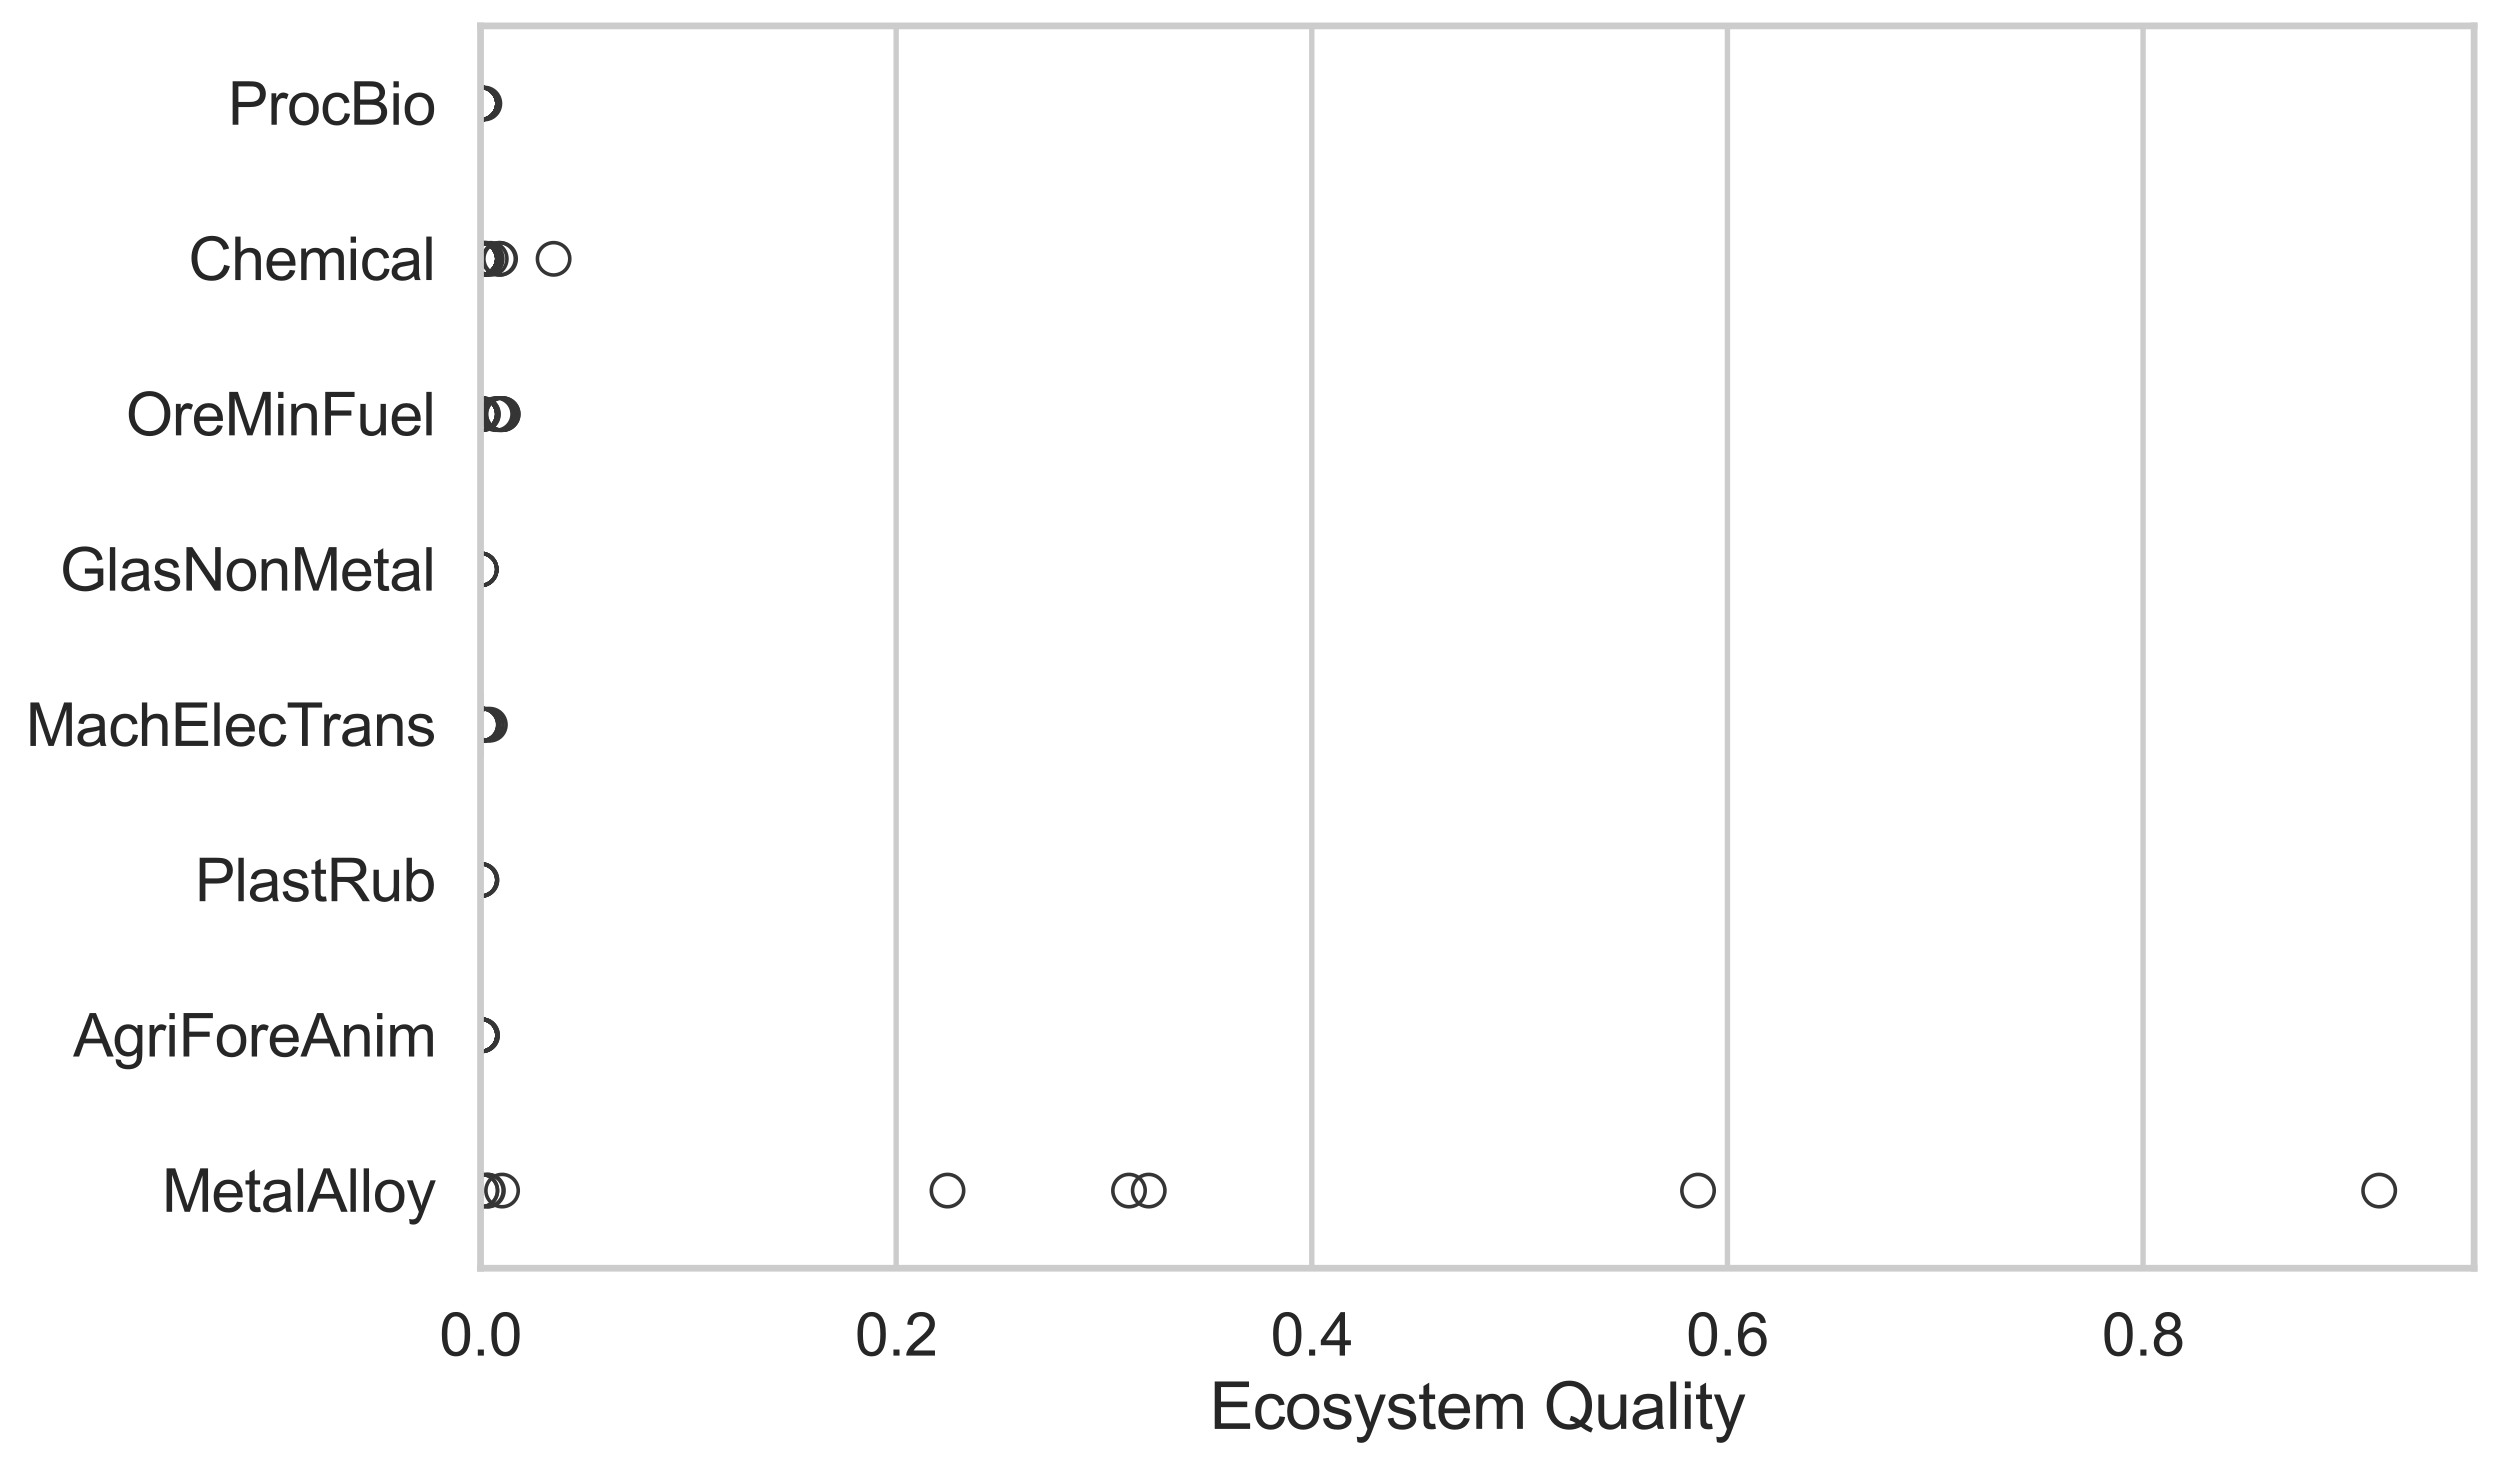 <?xml version="1.0" encoding="utf-8" standalone="no"?>
<!DOCTYPE svg PUBLIC "-//W3C//DTD SVG 1.1//EN"
  "http://www.w3.org/Graphics/SVG/1.1/DTD/svg11.dtd">
<svg xmlns:xlink="http://www.w3.org/1999/xlink" width="695.577pt" height="408.553pt" viewBox="0 0 695.577 408.553" xmlns="http://www.w3.org/2000/svg" version="1.1">
 <defs>
  <style type="text/css">*{stroke-linejoin: round; stroke-linecap: butt}</style>
 </defs>
 <g id="figure_1">
  <g id="patch_1">
   <path d="M 0 408.553 
L 695.577 408.553 
L 695.577 0 
L 0 0 
z
" style="fill: #ffffff"/>
  </g>
  <g id="axes_1">
   <g id="patch_2">
    <path d="M 133.697 352.86 
L 688.377 352.86 
L 688.377 7.2 
L 133.697 7.2 
z
" style="fill: #ffffff"/>
   </g>
   <g id="matplotlib.axis_1">
    <g id="xtick_1">
     <g id="line2d_1">
      <path d="M 133.697 352.86 
L 133.697 7.2 
" clip-path="url(#p5f471ccc81)" style="fill: none; stroke: #cccccc; stroke-width: 1.5; stroke-linecap: round"/>
     </g>
     <g id="text_1">
      <!-- 0.0 -->
      <g style="fill: #262626" transform="translate(122.229 377.17) scale(0.165 -0.165)">
       <defs>
        <path id="ArialMT-30" d="M 266 2259 
Q 266 3072 433 3567 
Q 600 4063 929 4331 
Q 1259 4600 1759 4600 
Q 2128 4600 2406 4451 
Q 2684 4303 2865 4023 
Q 3047 3744 3150 3342 
Q 3253 2941 3253 2259 
Q 3253 1453 3087 958 
Q 2922 463 2592 192 
Q 2263 -78 1759 -78 
Q 1097 -78 719 397 
Q 266 969 266 2259 
z
M 844 2259 
Q 844 1131 1108 757 
Q 1372 384 1759 384 
Q 2147 384 2411 759 
Q 2675 1134 2675 2259 
Q 2675 3391 2411 3762 
Q 2147 4134 1753 4134 
Q 1366 4134 1134 3806 
Q 844 3388 844 2259 
z
" transform="scale(0.016)"/>
        <path id="ArialMT-2e" d="M 581 0 
L 581 641 
L 1222 641 
L 1222 0 
L 581 0 
z
" transform="scale(0.016)"/>
       </defs>
       <use xlink:href="#ArialMT-30"/>
       <use xlink:href="#ArialMT-2e" transform="translate(55.615 0)"/>
       <use xlink:href="#ArialMT-30" transform="translate(83.398 0)"/>
      </g>
     </g>
    </g>
    <g id="xtick_2">
     <g id="line2d_2">
      <path d="M 249.34 352.86 
L 249.34 7.2 
" clip-path="url(#p5f471ccc81)" style="fill: none; stroke: #cccccc; stroke-width: 1.5; stroke-linecap: round"/>
     </g>
     <g id="text_2">
      <!-- 0.2 -->
      <g style="fill: #262626" transform="translate(237.873 377.17) scale(0.165 -0.165)">
       <defs>
        <path id="ArialMT-32" d="M 3222 541 
L 3222 0 
L 194 0 
Q 188 203 259 391 
Q 375 700 629 1000 
Q 884 1300 1366 1694 
Q 2113 2306 2375 2664 
Q 2638 3022 2638 3341 
Q 2638 3675 2398 3904 
Q 2159 4134 1775 4134 
Q 1369 4134 1125 3890 
Q 881 3647 878 3216 
L 300 3275 
Q 359 3922 746 4261 
Q 1134 4600 1788 4600 
Q 2447 4600 2831 4234 
Q 3216 3869 3216 3328 
Q 3216 3053 3103 2787 
Q 2991 2522 2730 2228 
Q 2469 1934 1863 1422 
Q 1356 997 1212 845 
Q 1069 694 975 541 
L 3222 541 
z
" transform="scale(0.016)"/>
       </defs>
       <use xlink:href="#ArialMT-30"/>
       <use xlink:href="#ArialMT-2e" transform="translate(55.615 0)"/>
       <use xlink:href="#ArialMT-32" transform="translate(83.398 0)"/>
      </g>
     </g>
    </g>
    <g id="xtick_3">
     <g id="line2d_3">
      <path d="M 364.983 352.86 
L 364.983 7.2 
" clip-path="url(#p5f471ccc81)" style="fill: none; stroke: #cccccc; stroke-width: 1.5; stroke-linecap: round"/>
     </g>
     <g id="text_3">
      <!-- 0.4 -->
      <g style="fill: #262626" transform="translate(353.516 377.17) scale(0.165 -0.165)">
       <defs>
        <path id="ArialMT-34" d="M 2069 0 
L 2069 1097 
L 81 1097 
L 81 1613 
L 2172 4581 
L 2631 4581 
L 2631 1613 
L 3250 1613 
L 3250 1097 
L 2631 1097 
L 2631 0 
L 2069 0 
z
M 2069 1613 
L 2069 3678 
L 634 1613 
L 2069 1613 
z
" transform="scale(0.016)"/>
       </defs>
       <use xlink:href="#ArialMT-30"/>
       <use xlink:href="#ArialMT-2e" transform="translate(55.615 0)"/>
       <use xlink:href="#ArialMT-34" transform="translate(83.398 0)"/>
      </g>
     </g>
    </g>
    <g id="xtick_4">
     <g id="line2d_4">
      <path d="M 480.626 352.86 
L 480.626 7.2 
" clip-path="url(#p5f471ccc81)" style="fill: none; stroke: #cccccc; stroke-width: 1.5; stroke-linecap: round"/>
     </g>
     <g id="text_4">
      <!-- 0.6 -->
      <g style="fill: #262626" transform="translate(469.159 377.17) scale(0.165 -0.165)">
       <defs>
        <path id="ArialMT-36" d="M 3184 3459 
L 2625 3416 
Q 2550 3747 2413 3897 
Q 2184 4138 1850 4138 
Q 1581 4138 1378 3988 
Q 1113 3794 959 3422 
Q 806 3050 800 2363 
Q 1003 2672 1297 2822 
Q 1591 2972 1913 2972 
Q 2475 2972 2870 2558 
Q 3266 2144 3266 1488 
Q 3266 1056 3080 686 
Q 2894 316 2569 119 
Q 2244 -78 1831 -78 
Q 1128 -78 684 439 
Q 241 956 241 2144 
Q 241 3472 731 4075 
Q 1159 4600 1884 4600 
Q 2425 4600 2770 4297 
Q 3116 3994 3184 3459 
z
M 888 1484 
Q 888 1194 1011 928 
Q 1134 663 1356 523 
Q 1578 384 1822 384 
Q 2178 384 2434 671 
Q 2691 959 2691 1453 
Q 2691 1928 2437 2201 
Q 2184 2475 1800 2475 
Q 1419 2475 1153 2201 
Q 888 1928 888 1484 
z
" transform="scale(0.016)"/>
       </defs>
       <use xlink:href="#ArialMT-30"/>
       <use xlink:href="#ArialMT-2e" transform="translate(55.615 0)"/>
       <use xlink:href="#ArialMT-36" transform="translate(83.398 0)"/>
      </g>
     </g>
    </g>
    <g id="xtick_5">
     <g id="line2d_5">
      <path d="M 596.269 352.86 
L 596.269 7.2 
" clip-path="url(#p5f471ccc81)" style="fill: none; stroke: #cccccc; stroke-width: 1.5; stroke-linecap: round"/>
     </g>
     <g id="text_5">
      <!-- 0.8 -->
      <g style="fill: #262626" transform="translate(584.802 377.17) scale(0.165 -0.165)">
       <defs>
        <path id="ArialMT-38" d="M 1131 2484 
Q 781 2613 612 2850 
Q 444 3088 444 3419 
Q 444 3919 803 4259 
Q 1163 4600 1759 4600 
Q 2359 4600 2725 4251 
Q 3091 3903 3091 3403 
Q 3091 3084 2923 2848 
Q 2756 2613 2416 2484 
Q 2838 2347 3058 2040 
Q 3278 1734 3278 1309 
Q 3278 722 2862 322 
Q 2447 -78 1769 -78 
Q 1091 -78 675 323 
Q 259 725 259 1325 
Q 259 1772 486 2073 
Q 713 2375 1131 2484 
z
M 1019 3438 
Q 1019 3113 1228 2906 
Q 1438 2700 1772 2700 
Q 2097 2700 2305 2904 
Q 2513 3109 2513 3406 
Q 2513 3716 2298 3927 
Q 2084 4138 1766 4138 
Q 1444 4138 1231 3931 
Q 1019 3725 1019 3438 
z
M 838 1322 
Q 838 1081 952 856 
Q 1066 631 1291 507 
Q 1516 384 1775 384 
Q 2178 384 2440 643 
Q 2703 903 2703 1303 
Q 2703 1709 2433 1975 
Q 2163 2241 1756 2241 
Q 1359 2241 1098 1978 
Q 838 1716 838 1322 
z
" transform="scale(0.016)"/>
       </defs>
       <use xlink:href="#ArialMT-30"/>
       <use xlink:href="#ArialMT-2e" transform="translate(55.615 0)"/>
       <use xlink:href="#ArialMT-38" transform="translate(83.398 0)"/>
      </g>
     </g>
    </g>
    <g id="text_6">
     <!-- Ecosystem Quality -->
     <g style="fill: #262626" transform="translate(336.517 397.564) scale(0.18 -0.18)">
      <defs>
       <path id="ArialMT-45" d="M 506 0 
L 506 4581 
L 3819 4581 
L 3819 4041 
L 1113 4041 
L 1113 2638 
L 3647 2638 
L 3647 2100 
L 1113 2100 
L 1113 541 
L 3925 541 
L 3925 0 
L 506 0 
z
" transform="scale(0.016)"/>
       <path id="ArialMT-63" d="M 2588 1216 
L 3141 1144 
Q 3050 572 2676 248 
Q 2303 -75 1759 -75 
Q 1078 -75 664 370 
Q 250 816 250 1647 
Q 250 2184 428 2587 
Q 606 2991 970 3192 
Q 1334 3394 1763 3394 
Q 2303 3394 2647 3120 
Q 2991 2847 3088 2344 
L 2541 2259 
Q 2463 2594 2264 2762 
Q 2066 2931 1784 2931 
Q 1359 2931 1093 2626 
Q 828 2322 828 1663 
Q 828 994 1084 691 
Q 1341 388 1753 388 
Q 2084 388 2306 591 
Q 2528 794 2588 1216 
z
" transform="scale(0.016)"/>
       <path id="ArialMT-6f" d="M 213 1659 
Q 213 2581 725 3025 
Q 1153 3394 1769 3394 
Q 2453 3394 2887 2945 
Q 3322 2497 3322 1706 
Q 3322 1066 3130 698 
Q 2938 331 2570 128 
Q 2203 -75 1769 -75 
Q 1072 -75 642 372 
Q 213 819 213 1659 
z
M 791 1659 
Q 791 1022 1069 705 
Q 1347 388 1769 388 
Q 2188 388 2466 706 
Q 2744 1025 2744 1678 
Q 2744 2294 2464 2611 
Q 2184 2928 1769 2928 
Q 1347 2928 1069 2612 
Q 791 2297 791 1659 
z
" transform="scale(0.016)"/>
       <path id="ArialMT-73" d="M 197 991 
L 753 1078 
Q 800 744 1014 566 
Q 1228 388 1613 388 
Q 2000 388 2187 545 
Q 2375 703 2375 916 
Q 2375 1106 2209 1216 
Q 2094 1291 1634 1406 
Q 1016 1563 777 1677 
Q 538 1791 414 1992 
Q 291 2194 291 2438 
Q 291 2659 392 2848 
Q 494 3038 669 3163 
Q 800 3259 1026 3326 
Q 1253 3394 1513 3394 
Q 1903 3394 2198 3281 
Q 2494 3169 2634 2976 
Q 2775 2784 2828 2463 
L 2278 2388 
Q 2241 2644 2061 2787 
Q 1881 2931 1553 2931 
Q 1166 2931 1000 2803 
Q 834 2675 834 2503 
Q 834 2394 903 2306 
Q 972 2216 1119 2156 
Q 1203 2125 1616 2013 
Q 2213 1853 2448 1751 
Q 2684 1650 2818 1456 
Q 2953 1263 2953 975 
Q 2953 694 2789 445 
Q 2625 197 2315 61 
Q 2006 -75 1616 -75 
Q 969 -75 630 194 
Q 291 463 197 991 
z
" transform="scale(0.016)"/>
       <path id="ArialMT-79" d="M 397 -1278 
L 334 -750 
Q 519 -800 656 -800 
Q 844 -800 956 -737 
Q 1069 -675 1141 -563 
Q 1194 -478 1313 -144 
Q 1328 -97 1363 -6 
L 103 3319 
L 709 3319 
L 1400 1397 
Q 1534 1031 1641 628 
Q 1738 1016 1872 1384 
L 2581 3319 
L 3144 3319 
L 1881 -56 
Q 1678 -603 1566 -809 
Q 1416 -1088 1222 -1217 
Q 1028 -1347 759 -1347 
Q 597 -1347 397 -1278 
z
" transform="scale(0.016)"/>
       <path id="ArialMT-74" d="M 1650 503 
L 1731 6 
Q 1494 -44 1306 -44 
Q 1000 -44 831 53 
Q 663 150 594 308 
Q 525 466 525 972 
L 525 2881 
L 113 2881 
L 113 3319 
L 525 3319 
L 525 4141 
L 1084 4478 
L 1084 3319 
L 1650 3319 
L 1650 2881 
L 1084 2881 
L 1084 941 
Q 1084 700 1114 631 
Q 1144 563 1211 522 
Q 1278 481 1403 481 
Q 1497 481 1650 503 
z
" transform="scale(0.016)"/>
       <path id="ArialMT-65" d="M 2694 1069 
L 3275 997 
Q 3138 488 2766 206 
Q 2394 -75 1816 -75 
Q 1088 -75 661 373 
Q 234 822 234 1631 
Q 234 2469 665 2931 
Q 1097 3394 1784 3394 
Q 2450 3394 2872 2941 
Q 3294 2488 3294 1666 
Q 3294 1616 3291 1516 
L 816 1516 
Q 847 969 1125 678 
Q 1403 388 1819 388 
Q 2128 388 2347 550 
Q 2566 713 2694 1069 
z
M 847 1978 
L 2700 1978 
Q 2663 2397 2488 2606 
Q 2219 2931 1791 2931 
Q 1403 2931 1139 2672 
Q 875 2413 847 1978 
z
" transform="scale(0.016)"/>
       <path id="ArialMT-6d" d="M 422 0 
L 422 3319 
L 925 3319 
L 925 2853 
Q 1081 3097 1340 3245 
Q 1600 3394 1931 3394 
Q 2300 3394 2536 3241 
Q 2772 3088 2869 2813 
Q 3263 3394 3894 3394 
Q 4388 3394 4653 3120 
Q 4919 2847 4919 2278 
L 4919 0 
L 4359 0 
L 4359 2091 
Q 4359 2428 4304 2576 
Q 4250 2725 4106 2815 
Q 3963 2906 3769 2906 
Q 3419 2906 3187 2673 
Q 2956 2441 2956 1928 
L 2956 0 
L 2394 0 
L 2394 2156 
Q 2394 2531 2256 2718 
Q 2119 2906 1806 2906 
Q 1569 2906 1367 2781 
Q 1166 2656 1075 2415 
Q 984 2175 984 1722 
L 984 0 
L 422 0 
z
" transform="scale(0.016)"/>
       <path id="ArialMT-20" transform="scale(0.016)"/>
       <path id="ArialMT-51" d="M 3966 491 
Q 4388 200 4744 66 
L 4566 -356 
Q 4072 -178 3581 206 
Q 3072 -78 2456 -78 
Q 1834 -78 1328 222 
Q 822 522 548 1065 
Q 275 1609 275 2291 
Q 275 2969 550 3525 
Q 825 4081 1333 4372 
Q 1841 4663 2469 4663 
Q 3103 4663 3612 4361 
Q 4122 4059 4389 3517 
Q 4656 2975 4656 2294 
Q 4656 1728 4484 1276 
Q 4313 825 3966 491 
z
M 2631 1266 
Q 3156 1119 3497 828 
Q 4031 1316 4031 2294 
Q 4031 2850 3842 3265 
Q 3653 3681 3289 3911 
Q 2925 4141 2472 4141 
Q 1794 4141 1347 3677 
Q 900 3213 900 2291 
Q 900 1397 1342 919 
Q 1784 441 2472 441 
Q 2797 441 3084 563 
Q 2800 747 2484 825 
L 2631 1266 
z
" transform="scale(0.016)"/>
       <path id="ArialMT-75" d="M 2597 0 
L 2597 488 
Q 2209 -75 1544 -75 
Q 1250 -75 995 37 
Q 741 150 617 320 
Q 494 491 444 738 
Q 409 903 409 1263 
L 409 3319 
L 972 3319 
L 972 1478 
Q 972 1038 1006 884 
Q 1059 663 1231 536 
Q 1403 409 1656 409 
Q 1909 409 2131 539 
Q 2353 669 2445 892 
Q 2538 1116 2538 1541 
L 2538 3319 
L 3100 3319 
L 3100 0 
L 2597 0 
z
" transform="scale(0.016)"/>
       <path id="ArialMT-61" d="M 2588 409 
Q 2275 144 1986 34 
Q 1697 -75 1366 -75 
Q 819 -75 525 192 
Q 231 459 231 875 
Q 231 1119 342 1320 
Q 453 1522 633 1644 
Q 813 1766 1038 1828 
Q 1203 1872 1538 1913 
Q 2219 1994 2541 2106 
Q 2544 2222 2544 2253 
Q 2544 2597 2384 2738 
Q 2169 2928 1744 2928 
Q 1347 2928 1158 2789 
Q 969 2650 878 2297 
L 328 2372 
Q 403 2725 575 2942 
Q 747 3159 1072 3276 
Q 1397 3394 1825 3394 
Q 2250 3394 2515 3294 
Q 2781 3194 2906 3042 
Q 3031 2891 3081 2659 
Q 3109 2516 3109 2141 
L 3109 1391 
Q 3109 606 3145 398 
Q 3181 191 3288 0 
L 2700 0 
Q 2613 175 2588 409 
z
M 2541 1666 
Q 2234 1541 1622 1453 
Q 1275 1403 1131 1340 
Q 988 1278 909 1158 
Q 831 1038 831 891 
Q 831 666 1001 516 
Q 1172 366 1500 366 
Q 1825 366 2078 508 
Q 2331 650 2450 897 
Q 2541 1088 2541 1459 
L 2541 1666 
z
" transform="scale(0.016)"/>
       <path id="ArialMT-6c" d="M 409 0 
L 409 4581 
L 972 4581 
L 972 0 
L 409 0 
z
" transform="scale(0.016)"/>
       <path id="ArialMT-69" d="M 425 3934 
L 425 4581 
L 988 4581 
L 988 3934 
L 425 3934 
z
M 425 0 
L 425 3319 
L 988 3319 
L 988 0 
L 425 0 
z
" transform="scale(0.016)"/>
      </defs>
      <use xlink:href="#ArialMT-45"/>
      <use xlink:href="#ArialMT-63" transform="translate(66.699 0)"/>
      <use xlink:href="#ArialMT-6f" transform="translate(116.699 0)"/>
      <use xlink:href="#ArialMT-73" transform="translate(172.314 0)"/>
      <use xlink:href="#ArialMT-79" transform="translate(222.314 0)"/>
      <use xlink:href="#ArialMT-73" transform="translate(272.314 0)"/>
      <use xlink:href="#ArialMT-74" transform="translate(322.314 0)"/>
      <use xlink:href="#ArialMT-65" transform="translate(350.098 0)"/>
      <use xlink:href="#ArialMT-6d" transform="translate(405.713 0)"/>
      <use xlink:href="#ArialMT-20" transform="translate(489.014 0)"/>
      <use xlink:href="#ArialMT-51" transform="translate(516.797 0)"/>
      <use xlink:href="#ArialMT-75" transform="translate(594.58 0)"/>
      <use xlink:href="#ArialMT-61" transform="translate(650.195 0)"/>
      <use xlink:href="#ArialMT-6c" transform="translate(705.811 0)"/>
      <use xlink:href="#ArialMT-69" transform="translate(728.027 0)"/>
      <use xlink:href="#ArialMT-74" transform="translate(750.244 0)"/>
      <use xlink:href="#ArialMT-79" transform="translate(778.027 0)"/>
     </g>
    </g>
   </g>
   <g id="matplotlib.axis_2">
    <g id="ytick_1">
     <g id="text_7">
      <!-- ProcBio -->
      <g style="fill: #262626" transform="translate(63.424 34.709) scale(0.165 -0.165)">
       <defs>
        <path id="ArialMT-50" d="M 494 0 
L 494 4581 
L 2222 4581 
Q 2678 4581 2919 4538 
Q 3256 4481 3484 4323 
Q 3713 4166 3852 3881 
Q 3991 3597 3991 3256 
Q 3991 2672 3619 2267 
Q 3247 1863 2275 1863 
L 1100 1863 
L 1100 0 
L 494 0 
z
M 1100 2403 
L 2284 2403 
Q 2872 2403 3119 2622 
Q 3366 2841 3366 3238 
Q 3366 3525 3220 3729 
Q 3075 3934 2838 4000 
Q 2684 4041 2272 4041 
L 1100 4041 
L 1100 2403 
z
" transform="scale(0.016)"/>
        <path id="ArialMT-72" d="M 416 0 
L 416 3319 
L 922 3319 
L 922 2816 
Q 1116 3169 1280 3281 
Q 1444 3394 1641 3394 
Q 1925 3394 2219 3213 
L 2025 2691 
Q 1819 2813 1613 2813 
Q 1428 2813 1281 2702 
Q 1134 2591 1072 2394 
Q 978 2094 978 1738 
L 978 0 
L 416 0 
z
" transform="scale(0.016)"/>
        <path id="ArialMT-42" d="M 469 0 
L 469 4581 
L 2188 4581 
Q 2713 4581 3030 4442 
Q 3347 4303 3526 4014 
Q 3706 3725 3706 3409 
Q 3706 3116 3547 2856 
Q 3388 2597 3066 2438 
Q 3481 2316 3704 2022 
Q 3928 1728 3928 1328 
Q 3928 1006 3792 729 
Q 3656 453 3456 303 
Q 3256 153 2954 76 
Q 2653 0 2216 0 
L 469 0 
z
M 1075 2656 
L 2066 2656 
Q 2469 2656 2644 2709 
Q 2875 2778 2992 2937 
Q 3109 3097 3109 3338 
Q 3109 3566 3000 3739 
Q 2891 3913 2687 3977 
Q 2484 4041 1991 4041 
L 1075 4041 
L 1075 2656 
z
M 1075 541 
L 2216 541 
Q 2509 541 2628 563 
Q 2838 600 2978 687 
Q 3119 775 3209 942 
Q 3300 1109 3300 1328 
Q 3300 1584 3169 1773 
Q 3038 1963 2805 2039 
Q 2572 2116 2134 2116 
L 1075 2116 
L 1075 541 
z
" transform="scale(0.016)"/>
       </defs>
       <use xlink:href="#ArialMT-50"/>
       <use xlink:href="#ArialMT-72" transform="translate(66.699 0)"/>
       <use xlink:href="#ArialMT-6f" transform="translate(100 0)"/>
       <use xlink:href="#ArialMT-63" transform="translate(155.615 0)"/>
       <use xlink:href="#ArialMT-42" transform="translate(205.615 0)"/>
       <use xlink:href="#ArialMT-69" transform="translate(272.314 0)"/>
       <use xlink:href="#ArialMT-6f" transform="translate(294.531 0)"/>
      </g>
     </g>
    </g>
    <g id="ytick_2">
     <g id="text_8">
      <!-- Chemical -->
      <g style="fill: #262626" transform="translate(52.428 77.916) scale(0.165 -0.165)">
       <defs>
        <path id="ArialMT-43" d="M 3763 1606 
L 4369 1453 
Q 4178 706 3683 314 
Q 3188 -78 2472 -78 
Q 1731 -78 1267 223 
Q 803 525 561 1097 
Q 319 1669 319 2325 
Q 319 3041 592 3573 
Q 866 4106 1370 4382 
Q 1875 4659 2481 4659 
Q 3169 4659 3637 4309 
Q 4106 3959 4291 3325 
L 3694 3184 
Q 3534 3684 3231 3912 
Q 2928 4141 2469 4141 
Q 1941 4141 1586 3887 
Q 1231 3634 1087 3207 
Q 944 2781 944 2328 
Q 944 1744 1114 1308 
Q 1284 872 1643 656 
Q 2003 441 2422 441 
Q 2931 441 3284 734 
Q 3638 1028 3763 1606 
z
" transform="scale(0.016)"/>
        <path id="ArialMT-68" d="M 422 0 
L 422 4581 
L 984 4581 
L 984 2938 
Q 1378 3394 1978 3394 
Q 2347 3394 2619 3248 
Q 2891 3103 3008 2847 
Q 3125 2591 3125 2103 
L 3125 0 
L 2563 0 
L 2563 2103 
Q 2563 2525 2380 2717 
Q 2197 2909 1863 2909 
Q 1613 2909 1392 2779 
Q 1172 2650 1078 2428 
Q 984 2206 984 1816 
L 984 0 
L 422 0 
z
" transform="scale(0.016)"/>
       </defs>
       <use xlink:href="#ArialMT-43"/>
       <use xlink:href="#ArialMT-68" transform="translate(72.217 0)"/>
       <use xlink:href="#ArialMT-65" transform="translate(127.832 0)"/>
       <use xlink:href="#ArialMT-6d" transform="translate(183.447 0)"/>
       <use xlink:href="#ArialMT-69" transform="translate(266.748 0)"/>
       <use xlink:href="#ArialMT-63" transform="translate(288.965 0)"/>
       <use xlink:href="#ArialMT-61" transform="translate(338.965 0)"/>
       <use xlink:href="#ArialMT-6c" transform="translate(394.58 0)"/>
      </g>
     </g>
    </g>
    <g id="ytick_3">
     <g id="text_9">
      <!-- OreMinFuel -->
      <g style="fill: #262626" transform="translate(35.013 121.124) scale(0.165 -0.165)">
       <defs>
        <path id="ArialMT-4f" d="M 309 2231 
Q 309 3372 921 4017 
Q 1534 4663 2503 4663 
Q 3138 4663 3647 4359 
Q 4156 4056 4423 3514 
Q 4691 2972 4691 2284 
Q 4691 1588 4409 1038 
Q 4128 488 3612 205 
Q 3097 -78 2500 -78 
Q 1853 -78 1343 234 
Q 834 547 571 1087 
Q 309 1628 309 2231 
z
M 934 2222 
Q 934 1394 1379 917 
Q 1825 441 2497 441 
Q 3181 441 3623 922 
Q 4066 1403 4066 2288 
Q 4066 2847 3877 3264 
Q 3688 3681 3323 3911 
Q 2959 4141 2506 4141 
Q 1863 4141 1398 3698 
Q 934 3256 934 2222 
z
" transform="scale(0.016)"/>
        <path id="ArialMT-4d" d="M 475 0 
L 475 4581 
L 1388 4581 
L 2472 1338 
Q 2622 884 2691 659 
Q 2769 909 2934 1394 
L 4031 4581 
L 4847 4581 
L 4847 0 
L 4263 0 
L 4263 3834 
L 2931 0 
L 2384 0 
L 1059 3900 
L 1059 0 
L 475 0 
z
" transform="scale(0.016)"/>
        <path id="ArialMT-6e" d="M 422 0 
L 422 3319 
L 928 3319 
L 928 2847 
Q 1294 3394 1984 3394 
Q 2284 3394 2536 3286 
Q 2788 3178 2913 3003 
Q 3038 2828 3088 2588 
Q 3119 2431 3119 2041 
L 3119 0 
L 2556 0 
L 2556 2019 
Q 2556 2363 2490 2533 
Q 2425 2703 2258 2804 
Q 2091 2906 1866 2906 
Q 1506 2906 1245 2678 
Q 984 2450 984 1813 
L 984 0 
L 422 0 
z
" transform="scale(0.016)"/>
        <path id="ArialMT-46" d="M 525 0 
L 525 4581 
L 3616 4581 
L 3616 4041 
L 1131 4041 
L 1131 2622 
L 3281 2622 
L 3281 2081 
L 1131 2081 
L 1131 0 
L 525 0 
z
" transform="scale(0.016)"/>
       </defs>
       <use xlink:href="#ArialMT-4f"/>
       <use xlink:href="#ArialMT-72" transform="translate(77.783 0)"/>
       <use xlink:href="#ArialMT-65" transform="translate(111.084 0)"/>
       <use xlink:href="#ArialMT-4d" transform="translate(166.699 0)"/>
       <use xlink:href="#ArialMT-69" transform="translate(250 0)"/>
       <use xlink:href="#ArialMT-6e" transform="translate(272.217 0)"/>
       <use xlink:href="#ArialMT-46" transform="translate(327.832 0)"/>
       <use xlink:href="#ArialMT-75" transform="translate(388.916 0)"/>
       <use xlink:href="#ArialMT-65" transform="translate(444.531 0)"/>
       <use xlink:href="#ArialMT-6c" transform="translate(500.146 0)"/>
      </g>
     </g>
    </g>
    <g id="ytick_4">
     <g id="text_10">
      <!-- GlasNonMetal -->
      <g style="fill: #262626" transform="translate(16.659 164.331) scale(0.165 -0.165)">
       <defs>
        <path id="ArialMT-47" d="M 2638 1797 
L 2638 2334 
L 4578 2338 
L 4578 638 
Q 4131 281 3656 101 
Q 3181 -78 2681 -78 
Q 2006 -78 1454 211 
Q 903 500 622 1047 
Q 341 1594 341 2269 
Q 341 2938 620 3517 
Q 900 4097 1425 4378 
Q 1950 4659 2634 4659 
Q 3131 4659 3532 4498 
Q 3934 4338 4162 4050 
Q 4391 3763 4509 3300 
L 3963 3150 
Q 3859 3500 3706 3700 
Q 3553 3900 3268 4020 
Q 2984 4141 2638 4141 
Q 2222 4141 1919 4014 
Q 1616 3888 1430 3681 
Q 1244 3475 1141 3228 
Q 966 2803 966 2306 
Q 966 1694 1177 1281 
Q 1388 869 1791 669 
Q 2194 469 2647 469 
Q 3041 469 3416 620 
Q 3791 772 3984 944 
L 3984 1797 
L 2638 1797 
z
" transform="scale(0.016)"/>
        <path id="ArialMT-4e" d="M 488 0 
L 488 4581 
L 1109 4581 
L 3516 984 
L 3516 4581 
L 4097 4581 
L 4097 0 
L 3475 0 
L 1069 3600 
L 1069 0 
L 488 0 
z
" transform="scale(0.016)"/>
       </defs>
       <use xlink:href="#ArialMT-47"/>
       <use xlink:href="#ArialMT-6c" transform="translate(77.783 0)"/>
       <use xlink:href="#ArialMT-61" transform="translate(100 0)"/>
       <use xlink:href="#ArialMT-73" transform="translate(155.615 0)"/>
       <use xlink:href="#ArialMT-4e" transform="translate(205.615 0)"/>
       <use xlink:href="#ArialMT-6f" transform="translate(277.832 0)"/>
       <use xlink:href="#ArialMT-6e" transform="translate(333.447 0)"/>
       <use xlink:href="#ArialMT-4d" transform="translate(389.062 0)"/>
       <use xlink:href="#ArialMT-65" transform="translate(472.363 0)"/>
       <use xlink:href="#ArialMT-74" transform="translate(527.979 0)"/>
       <use xlink:href="#ArialMT-61" transform="translate(555.762 0)"/>
       <use xlink:href="#ArialMT-6c" transform="translate(611.377 0)"/>
      </g>
     </g>
    </g>
    <g id="ytick_5">
     <g id="text_11">
      <!-- MachElecTrans -->
      <g style="fill: #262626" transform="translate(7.2 207.539) scale(0.165 -0.165)">
       <defs>
        <path id="ArialMT-54" d="M 1659 0 
L 1659 4041 
L 150 4041 
L 150 4581 
L 3781 4581 
L 3781 4041 
L 2266 4041 
L 2266 0 
L 1659 0 
z
" transform="scale(0.016)"/>
       </defs>
       <use xlink:href="#ArialMT-4d"/>
       <use xlink:href="#ArialMT-61" transform="translate(83.301 0)"/>
       <use xlink:href="#ArialMT-63" transform="translate(138.916 0)"/>
       <use xlink:href="#ArialMT-68" transform="translate(188.916 0)"/>
       <use xlink:href="#ArialMT-45" transform="translate(244.531 0)"/>
       <use xlink:href="#ArialMT-6c" transform="translate(311.23 0)"/>
       <use xlink:href="#ArialMT-65" transform="translate(333.447 0)"/>
       <use xlink:href="#ArialMT-63" transform="translate(389.062 0)"/>
       <use xlink:href="#ArialMT-54" transform="translate(439.062 0)"/>
       <use xlink:href="#ArialMT-72" transform="translate(496.396 0)"/>
       <use xlink:href="#ArialMT-61" transform="translate(529.697 0)"/>
       <use xlink:href="#ArialMT-6e" transform="translate(585.312 0)"/>
       <use xlink:href="#ArialMT-73" transform="translate(640.928 0)"/>
      </g>
     </g>
    </g>
    <g id="ytick_6">
     <g id="text_12">
      <!-- PlastRub -->
      <g style="fill: #262626" transform="translate(54.248 250.746) scale(0.165 -0.165)">
       <defs>
        <path id="ArialMT-52" d="M 503 0 
L 503 4581 
L 2534 4581 
Q 3147 4581 3465 4457 
Q 3784 4334 3975 4021 
Q 4166 3709 4166 3331 
Q 4166 2844 3850 2509 
Q 3534 2175 2875 2084 
Q 3116 1969 3241 1856 
Q 3506 1613 3744 1247 
L 4541 0 
L 3778 0 
L 3172 953 
Q 2906 1366 2734 1584 
Q 2563 1803 2427 1890 
Q 2291 1978 2150 2013 
Q 2047 2034 1813 2034 
L 1109 2034 
L 1109 0 
L 503 0 
z
M 1109 2559 
L 2413 2559 
Q 2828 2559 3062 2645 
Q 3297 2731 3419 2920 
Q 3541 3109 3541 3331 
Q 3541 3656 3305 3865 
Q 3069 4075 2559 4075 
L 1109 4075 
L 1109 2559 
z
" transform="scale(0.016)"/>
        <path id="ArialMT-62" d="M 941 0 
L 419 0 
L 419 4581 
L 981 4581 
L 981 2947 
Q 1338 3394 1891 3394 
Q 2197 3394 2470 3270 
Q 2744 3147 2920 2923 
Q 3097 2700 3197 2384 
Q 3297 2069 3297 1709 
Q 3297 856 2875 390 
Q 2453 -75 1863 -75 
Q 1275 -75 941 416 
L 941 0 
z
M 934 1684 
Q 934 1088 1097 822 
Q 1363 388 1816 388 
Q 2184 388 2453 708 
Q 2722 1028 2722 1663 
Q 2722 2313 2464 2622 
Q 2206 2931 1841 2931 
Q 1472 2931 1203 2611 
Q 934 2291 934 1684 
z
" transform="scale(0.016)"/>
       </defs>
       <use xlink:href="#ArialMT-50"/>
       <use xlink:href="#ArialMT-6c" transform="translate(66.699 0)"/>
       <use xlink:href="#ArialMT-61" transform="translate(88.916 0)"/>
       <use xlink:href="#ArialMT-73" transform="translate(144.531 0)"/>
       <use xlink:href="#ArialMT-74" transform="translate(194.531 0)"/>
       <use xlink:href="#ArialMT-52" transform="translate(222.314 0)"/>
       <use xlink:href="#ArialMT-75" transform="translate(294.531 0)"/>
       <use xlink:href="#ArialMT-62" transform="translate(350.146 0)"/>
      </g>
     </g>
    </g>
    <g id="ytick_7">
     <g id="text_13">
      <!-- AgriForeAnim -->
      <g style="fill: #262626" transform="translate(20.341 293.954) scale(0.165 -0.165)">
       <defs>
        <path id="ArialMT-41" d="M -9 0 
L 1750 4581 
L 2403 4581 
L 4278 0 
L 3588 0 
L 3053 1388 
L 1138 1388 
L 634 0 
L -9 0 
z
M 1313 1881 
L 2866 1881 
L 2388 3150 
Q 2169 3728 2063 4100 
Q 1975 3659 1816 3225 
L 1313 1881 
z
" transform="scale(0.016)"/>
        <path id="ArialMT-67" d="M 319 -275 
L 866 -356 
Q 900 -609 1056 -725 
Q 1266 -881 1628 -881 
Q 2019 -881 2231 -725 
Q 2444 -569 2519 -288 
Q 2563 -116 2559 434 
Q 2191 0 1641 0 
Q 956 0 581 494 
Q 206 988 206 1678 
Q 206 2153 378 2554 
Q 550 2956 876 3175 
Q 1203 3394 1644 3394 
Q 2231 3394 2613 2919 
L 2613 3319 
L 3131 3319 
L 3131 450 
Q 3131 -325 2973 -648 
Q 2816 -972 2473 -1159 
Q 2131 -1347 1631 -1347 
Q 1038 -1347 672 -1080 
Q 306 -813 319 -275 
z
M 784 1719 
Q 784 1066 1043 766 
Q 1303 466 1694 466 
Q 2081 466 2343 764 
Q 2606 1063 2606 1700 
Q 2606 2309 2336 2618 
Q 2066 2928 1684 2928 
Q 1309 2928 1046 2623 
Q 784 2319 784 1719 
z
" transform="scale(0.016)"/>
       </defs>
       <use xlink:href="#ArialMT-41"/>
       <use xlink:href="#ArialMT-67" transform="translate(66.699 0)"/>
       <use xlink:href="#ArialMT-72" transform="translate(122.314 0)"/>
       <use xlink:href="#ArialMT-69" transform="translate(155.615 0)"/>
       <use xlink:href="#ArialMT-46" transform="translate(177.832 0)"/>
       <use xlink:href="#ArialMT-6f" transform="translate(238.916 0)"/>
       <use xlink:href="#ArialMT-72" transform="translate(294.531 0)"/>
       <use xlink:href="#ArialMT-65" transform="translate(327.832 0)"/>
       <use xlink:href="#ArialMT-41" transform="translate(383.447 0)"/>
       <use xlink:href="#ArialMT-6e" transform="translate(450.146 0)"/>
       <use xlink:href="#ArialMT-69" transform="translate(505.762 0)"/>
       <use xlink:href="#ArialMT-6d" transform="translate(527.979 0)"/>
      </g>
     </g>
    </g>
    <g id="ytick_8">
     <g id="text_14">
      <!-- MetalAlloy -->
      <g style="fill: #262626" transform="translate(45.088 337.161) scale(0.165 -0.165)">
       <use xlink:href="#ArialMT-4d"/>
       <use xlink:href="#ArialMT-65" transform="translate(83.301 0)"/>
       <use xlink:href="#ArialMT-74" transform="translate(138.916 0)"/>
       <use xlink:href="#ArialMT-61" transform="translate(166.699 0)"/>
       <use xlink:href="#ArialMT-6c" transform="translate(222.314 0)"/>
       <use xlink:href="#ArialMT-41" transform="translate(244.531 0)"/>
       <use xlink:href="#ArialMT-6c" transform="translate(311.23 0)"/>
       <use xlink:href="#ArialMT-6c" transform="translate(333.447 0)"/>
       <use xlink:href="#ArialMT-6f" transform="translate(355.664 0)"/>
       <use xlink:href="#ArialMT-79" transform="translate(411.279 0)"/>
      </g>
     </g>
    </g>
   </g>
   <g id="patch_3">
    <path d="M 133.701 11.521 
L 133.701 46.087 
L 133.714 46.087 
L 133.714 11.521 
L 133.701 11.521 
z
" clip-path="url(#p5f471ccc81)" style="fill: #ca74db; stroke: #353535; stroke-linejoin: miter"/>
   </g>
   <g id="line2d_6">
    <path d="M 133.701 28.804 
L 133.697 28.804 
" clip-path="url(#p5f471ccc81)" style="fill: none; stroke: #353535"/>
   </g>
   <g id="line2d_7">
    <path d="M 133.714 28.804 
L 133.733 28.804 
" clip-path="url(#p5f471ccc81)" style="fill: none; stroke: #353535"/>
   </g>
   <g id="line2d_8">
    <path d="M 133.697 20.162 
L 133.697 37.445 
" clip-path="url(#p5f471ccc81)" style="fill: none; stroke: #353535; stroke-linecap: round"/>
   </g>
   <g id="line2d_9">
    <path d="M 133.733 20.162 
L 133.733 37.445 
" clip-path="url(#p5f471ccc81)" style="fill: none; stroke: #353535; stroke-linecap: round"/>
   </g>
   <g id="line2d_10">
    <defs>
     <path id="m46158952cd" d="M 0 4.5 
C 1.193 4.5 2.338 4.026 3.182 3.182 
C 4.026 2.338 4.5 1.193 4.5 0 
C 4.5 -1.193 4.026 -2.338 3.182 -3.182 
C 2.338 -4.026 1.193 -4.5 0 -4.5 
C -1.193 -4.5 -2.338 -4.026 -3.182 -3.182 
C -4.026 -2.338 -4.5 -1.193 -4.5 0 
C -4.5 1.193 -4.026 2.338 -3.182 3.182 
C -2.338 4.026 -1.193 4.5 0 4.5 
z
" style="stroke: #353535"/>
    </defs>
    <g clip-path="url(#p5f471ccc81)">
     <use xlink:href="#m46158952cd" x="133.739" y="28.804" style="fill-opacity: 0; stroke: #353535"/>
     <use xlink:href="#m46158952cd" x="133.965" y="28.804" style="fill-opacity: 0; stroke: #353535"/>
     <use xlink:href="#m46158952cd" x="133.765" y="28.804" style="fill-opacity: 0; stroke: #353535"/>
     <use xlink:href="#m46158952cd" x="133.737" y="28.804" style="fill-opacity: 0; stroke: #353535"/>
     <use xlink:href="#m46158952cd" x="133.745" y="28.804" style="fill-opacity: 0; stroke: #353535"/>
     <use xlink:href="#m46158952cd" x="133.823" y="28.804" style="fill-opacity: 0; stroke: #353535"/>
     <use xlink:href="#m46158952cd" x="134.759" y="28.804" style="fill-opacity: 0; stroke: #353535"/>
     <use xlink:href="#m46158952cd" x="133.753" y="28.804" style="fill-opacity: 0; stroke: #353535"/>
     <use xlink:href="#m46158952cd" x="133.816" y="28.804" style="fill-opacity: 0; stroke: #353535"/>
     <use xlink:href="#m46158952cd" x="133.763" y="28.804" style="fill-opacity: 0; stroke: #353535"/>
     <use xlink:href="#m46158952cd" x="133.773" y="28.804" style="fill-opacity: 0; stroke: #353535"/>
     <use xlink:href="#m46158952cd" x="133.755" y="28.804" style="fill-opacity: 0; stroke: #353535"/>
     <use xlink:href="#m46158952cd" x="133.744" y="28.804" style="fill-opacity: 0; stroke: #353535"/>
     <use xlink:href="#m46158952cd" x="133.937" y="28.804" style="fill-opacity: 0; stroke: #353535"/>
     <use xlink:href="#m46158952cd" x="133.739" y="28.804" style="fill-opacity: 0; stroke: #353535"/>
     <use xlink:href="#m46158952cd" x="133.758" y="28.804" style="fill-opacity: 0; stroke: #353535"/>
     <use xlink:href="#m46158952cd" x="133.74" y="28.804" style="fill-opacity: 0; stroke: #353535"/>
     <use xlink:href="#m46158952cd" x="133.747" y="28.804" style="fill-opacity: 0; stroke: #353535"/>
     <use xlink:href="#m46158952cd" x="133.739" y="28.804" style="fill-opacity: 0; stroke: #353535"/>
     <use xlink:href="#m46158952cd" x="133.893" y="28.804" style="fill-opacity: 0; stroke: #353535"/>
     <use xlink:href="#m46158952cd" x="133.783" y="28.804" style="fill-opacity: 0; stroke: #353535"/>
     <use xlink:href="#m46158952cd" x="134.04" y="28.804" style="fill-opacity: 0; stroke: #353535"/>
     <use xlink:href="#m46158952cd" x="133.763" y="28.804" style="fill-opacity: 0; stroke: #353535"/>
    </g>
   </g>
   <g id="patch_4">
    <path d="M 133.701 54.728 
L 133.701 89.294 
L 133.713 89.294 
L 133.713 54.728 
L 133.701 54.728 
z
" clip-path="url(#p5f471ccc81)" style="fill: #5ca236; stroke: #353535; stroke-linejoin: miter"/>
   </g>
   <g id="line2d_11">
    <path d="M 133.701 72.011 
L 133.697 72.011 
" clip-path="url(#p5f471ccc81)" style="fill: none; stroke: #353535"/>
   </g>
   <g id="line2d_12">
    <path d="M 133.713 72.011 
L 133.73 72.011 
" clip-path="url(#p5f471ccc81)" style="fill: none; stroke: #353535"/>
   </g>
   <g id="line2d_13">
    <path d="M 133.697 63.37 
L 133.697 80.653 
" clip-path="url(#p5f471ccc81)" style="fill: none; stroke: #353535; stroke-linecap: round"/>
   </g>
   <g id="line2d_14">
    <path d="M 133.73 63.37 
L 133.73 80.653 
" clip-path="url(#p5f471ccc81)" style="fill: none; stroke: #353535; stroke-linecap: round"/>
   </g>
   <g id="line2d_15">
    <g clip-path="url(#p5f471ccc81)">
     <use xlink:href="#m46158952cd" x="133.664" y="72.011" style="fill-opacity: 0; stroke: #353535"/>
     <use xlink:href="#m46158952cd" x="133.787" y="72.011" style="fill-opacity: 0; stroke: #353535"/>
     <use xlink:href="#m46158952cd" x="133.746" y="72.011" style="fill-opacity: 0; stroke: #353535"/>
     <use xlink:href="#m46158952cd" x="133.773" y="72.011" style="fill-opacity: 0; stroke: #353535"/>
     <use xlink:href="#m46158952cd" x="133.751" y="72.011" style="fill-opacity: 0; stroke: #353535"/>
     <use xlink:href="#m46158952cd" x="133.734" y="72.011" style="fill-opacity: 0; stroke: #353535"/>
     <use xlink:href="#m46158952cd" x="133.77" y="72.011" style="fill-opacity: 0; stroke: #353535"/>
     <use xlink:href="#m46158952cd" x="133.747" y="72.011" style="fill-opacity: 0; stroke: #353535"/>
     <use xlink:href="#m46158952cd" x="133.779" y="72.011" style="fill-opacity: 0; stroke: #353535"/>
     <use xlink:href="#m46158952cd" x="154.03" y="72.011" style="fill-opacity: 0; stroke: #353535"/>
     <use xlink:href="#m46158952cd" x="134.012" y="72.011" style="fill-opacity: 0; stroke: #353535"/>
     <use xlink:href="#m46158952cd" x="133.762" y="72.011" style="fill-opacity: 0; stroke: #353535"/>
     <use xlink:href="#m46158952cd" x="133.732" y="72.011" style="fill-opacity: 0; stroke: #353535"/>
     <use xlink:href="#m46158952cd" x="133.764" y="72.011" style="fill-opacity: 0; stroke: #353535"/>
     <use xlink:href="#m46158952cd" x="133.764" y="72.011" style="fill-opacity: 0; stroke: #353535"/>
     <use xlink:href="#m46158952cd" x="133.795" y="72.011" style="fill-opacity: 0; stroke: #353535"/>
     <use xlink:href="#m46158952cd" x="134.443" y="72.011" style="fill-opacity: 0; stroke: #353535"/>
     <use xlink:href="#m46158952cd" x="133.993" y="72.011" style="fill-opacity: 0; stroke: #353535"/>
     <use xlink:href="#m46158952cd" x="133.817" y="72.011" style="fill-opacity: 0; stroke: #353535"/>
     <use xlink:href="#m46158952cd" x="133.825" y="72.011" style="fill-opacity: 0; stroke: #353535"/>
     <use xlink:href="#m46158952cd" x="133.731" y="72.011" style="fill-opacity: 0; stroke: #353535"/>
     <use xlink:href="#m46158952cd" x="133.755" y="72.011" style="fill-opacity: 0; stroke: #353535"/>
     <use xlink:href="#m46158952cd" x="133.758" y="72.011" style="fill-opacity: 0; stroke: #353535"/>
     <use xlink:href="#m46158952cd" x="134.011" y="72.011" style="fill-opacity: 0; stroke: #353535"/>
     <use xlink:href="#m46158952cd" x="134.304" y="72.011" style="fill-opacity: 0; stroke: #353535"/>
     <use xlink:href="#m46158952cd" x="135.414" y="72.011" style="fill-opacity: 0; stroke: #353535"/>
     <use xlink:href="#m46158952cd" x="134.379" y="72.011" style="fill-opacity: 0; stroke: #353535"/>
     <use xlink:href="#m46158952cd" x="133.757" y="72.011" style="fill-opacity: 0; stroke: #353535"/>
     <use xlink:href="#m46158952cd" x="133.762" y="72.011" style="fill-opacity: 0; stroke: #353535"/>
     <use xlink:href="#m46158952cd" x="133.912" y="72.011" style="fill-opacity: 0; stroke: #353535"/>
     <use xlink:href="#m46158952cd" x="133.744" y="72.011" style="fill-opacity: 0; stroke: #353535"/>
     <use xlink:href="#m46158952cd" x="133.849" y="72.011" style="fill-opacity: 0; stroke: #353535"/>
     <use xlink:href="#m46158952cd" x="133.744" y="72.011" style="fill-opacity: 0; stroke: #353535"/>
     <use xlink:href="#m46158952cd" x="133.765" y="72.011" style="fill-opacity: 0; stroke: #353535"/>
     <use xlink:href="#m46158952cd" x="133.739" y="72.011" style="fill-opacity: 0; stroke: #353535"/>
     <use xlink:href="#m46158952cd" x="133.854" y="72.011" style="fill-opacity: 0; stroke: #353535"/>
     <use xlink:href="#m46158952cd" x="133.742" y="72.011" style="fill-opacity: 0; stroke: #353535"/>
     <use xlink:href="#m46158952cd" x="133.769" y="72.011" style="fill-opacity: 0; stroke: #353535"/>
     <use xlink:href="#m46158952cd" x="133.749" y="72.011" style="fill-opacity: 0; stroke: #353535"/>
     <use xlink:href="#m46158952cd" x="133.771" y="72.011" style="fill-opacity: 0; stroke: #353535"/>
     <use xlink:href="#m46158952cd" x="133.78" y="72.011" style="fill-opacity: 0; stroke: #353535"/>
     <use xlink:href="#m46158952cd" x="133.734" y="72.011" style="fill-opacity: 0; stroke: #353535"/>
     <use xlink:href="#m46158952cd" x="133.756" y="72.011" style="fill-opacity: 0; stroke: #353535"/>
     <use xlink:href="#m46158952cd" x="133.731" y="72.011" style="fill-opacity: 0; stroke: #353535"/>
     <use xlink:href="#m46158952cd" x="138.871" y="72.011" style="fill-opacity: 0; stroke: #353535"/>
     <use xlink:href="#m46158952cd" x="134.942" y="72.011" style="fill-opacity: 0; stroke: #353535"/>
     <use xlink:href="#m46158952cd" x="133.917" y="72.011" style="fill-opacity: 0; stroke: #353535"/>
     <use xlink:href="#m46158952cd" x="133.731" y="72.011" style="fill-opacity: 0; stroke: #353535"/>
     <use xlink:href="#m46158952cd" x="134.097" y="72.011" style="fill-opacity: 0; stroke: #353535"/>
     <use xlink:href="#m46158952cd" x="133.734" y="72.011" style="fill-opacity: 0; stroke: #353535"/>
     <use xlink:href="#m46158952cd" x="133.755" y="72.011" style="fill-opacity: 0; stroke: #353535"/>
     <use xlink:href="#m46158952cd" x="133.863" y="72.011" style="fill-opacity: 0; stroke: #353535"/>
     <use xlink:href="#m46158952cd" x="133.79" y="72.011" style="fill-opacity: 0; stroke: #353535"/>
     <use xlink:href="#m46158952cd" x="133.747" y="72.011" style="fill-opacity: 0; stroke: #353535"/>
     <use xlink:href="#m46158952cd" x="134.15" y="72.011" style="fill-opacity: 0; stroke: #353535"/>
     <use xlink:href="#m46158952cd" x="133.731" y="72.011" style="fill-opacity: 0; stroke: #353535"/>
     <use xlink:href="#m46158952cd" x="133.817" y="72.011" style="fill-opacity: 0; stroke: #353535"/>
     <use xlink:href="#m46158952cd" x="133.736" y="72.011" style="fill-opacity: 0; stroke: #353535"/>
     <use xlink:href="#m46158952cd" x="133.831" y="72.011" style="fill-opacity: 0; stroke: #353535"/>
     <use xlink:href="#m46158952cd" x="133.731" y="72.011" style="fill-opacity: 0; stroke: #353535"/>
     <use xlink:href="#m46158952cd" x="133.975" y="72.011" style="fill-opacity: 0; stroke: #353535"/>
     <use xlink:href="#m46158952cd" x="133.755" y="72.011" style="fill-opacity: 0; stroke: #353535"/>
     <use xlink:href="#m46158952cd" x="133.738" y="72.011" style="fill-opacity: 0; stroke: #353535"/>
     <use xlink:href="#m46158952cd" x="133.776" y="72.011" style="fill-opacity: 0; stroke: #353535"/>
     <use xlink:href="#m46158952cd" x="133.753" y="72.011" style="fill-opacity: 0; stroke: #353535"/>
     <use xlink:href="#m46158952cd" x="139.13" y="72.011" style="fill-opacity: 0; stroke: #353535"/>
     <use xlink:href="#m46158952cd" x="133.755" y="72.011" style="fill-opacity: 0; stroke: #353535"/>
     <use xlink:href="#m46158952cd" x="133.877" y="72.011" style="fill-opacity: 0; stroke: #353535"/>
     <use xlink:href="#m46158952cd" x="133.752" y="72.011" style="fill-opacity: 0; stroke: #353535"/>
     <use xlink:href="#m46158952cd" x="133.755" y="72.011" style="fill-opacity: 0; stroke: #353535"/>
     <use xlink:href="#m46158952cd" x="133.732" y="72.011" style="fill-opacity: 0; stroke: #353535"/>
     <use xlink:href="#m46158952cd" x="136.546" y="72.011" style="fill-opacity: 0; stroke: #353535"/>
     <use xlink:href="#m46158952cd" x="135.084" y="72.011" style="fill-opacity: 0; stroke: #353535"/>
     <use xlink:href="#m46158952cd" x="133.744" y="72.011" style="fill-opacity: 0; stroke: #353535"/>
     <use xlink:href="#m46158952cd" x="133.742" y="72.011" style="fill-opacity: 0; stroke: #353535"/>
     <use xlink:href="#m46158952cd" x="133.755" y="72.011" style="fill-opacity: 0; stroke: #353535"/>
     <use xlink:href="#m46158952cd" x="133.731" y="72.011" style="fill-opacity: 0; stroke: #353535"/>
     <use xlink:href="#m46158952cd" x="133.746" y="72.011" style="fill-opacity: 0; stroke: #353535"/>
    </g>
   </g>
   <g id="patch_5">
    <path d="M 133.697 97.936 
L 133.697 132.502 
L 133.701 132.502 
L 133.701 97.936 
L 133.697 97.936 
z
" clip-path="url(#p5f471ccc81)" style="fill: #68afd7; stroke: #353535; stroke-linejoin: miter"/>
   </g>
   <g id="line2d_16">
    <path d="M 133.697 115.219 
L 133.697 115.219 
" clip-path="url(#p5f471ccc81)" style="fill: none; stroke: #353535"/>
   </g>
   <g id="line2d_17">
    <path d="M 133.701 115.219 
L 133.704 115.219 
" clip-path="url(#p5f471ccc81)" style="fill: none; stroke: #353535"/>
   </g>
   <g id="line2d_18">
    <path d="M 133.697 106.577 
L 133.697 123.86 
" clip-path="url(#p5f471ccc81)" style="fill: none; stroke: #353535; stroke-linecap: round"/>
   </g>
   <g id="line2d_19">
    <path d="M 133.704 106.577 
L 133.704 123.86 
" clip-path="url(#p5f471ccc81)" style="fill: none; stroke: #353535; stroke-linecap: round"/>
   </g>
   <g id="line2d_20">
    <g clip-path="url(#p5f471ccc81)">
     <use xlink:href="#m46158952cd" x="139.365" y="115.219" style="fill-opacity: 0; stroke: #353535"/>
     <use xlink:href="#m46158952cd" x="139.853" y="115.219" style="fill-opacity: 0; stroke: #353535"/>
     <use xlink:href="#m46158952cd" x="133.718" y="115.219" style="fill-opacity: 0; stroke: #353535"/>
     <use xlink:href="#m46158952cd" x="133.708" y="115.219" style="fill-opacity: 0; stroke: #353535"/>
     <use xlink:href="#m46158952cd" x="133.75" y="115.219" style="fill-opacity: 0; stroke: #353535"/>
     <use xlink:href="#m46158952cd" x="138.678" y="115.219" style="fill-opacity: 0; stroke: #353535"/>
     <use xlink:href="#m46158952cd" x="133.711" y="115.219" style="fill-opacity: 0; stroke: #353535"/>
     <use xlink:href="#m46158952cd" x="133.713" y="115.219" style="fill-opacity: 0; stroke: #353535"/>
     <use xlink:href="#m46158952cd" x="138.664" y="115.219" style="fill-opacity: 0; stroke: #353535"/>
     <use xlink:href="#m46158952cd" x="139.015" y="115.219" style="fill-opacity: 0; stroke: #353535"/>
     <use xlink:href="#m46158952cd" x="139.853" y="115.219" style="fill-opacity: 0; stroke: #353535"/>
     <use xlink:href="#m46158952cd" x="133.715" y="115.219" style="fill-opacity: 0; stroke: #353535"/>
     <use xlink:href="#m46158952cd" x="133.71" y="115.219" style="fill-opacity: 0; stroke: #353535"/>
     <use xlink:href="#m46158952cd" x="134.266" y="115.219" style="fill-opacity: 0; stroke: #353535"/>
     <use xlink:href="#m46158952cd" x="133.717" y="115.219" style="fill-opacity: 0; stroke: #353535"/>
     <use xlink:href="#m46158952cd" x="133.712" y="115.219" style="fill-opacity: 0; stroke: #353535"/>
     <use xlink:href="#m46158952cd" x="137.965" y="115.219" style="fill-opacity: 0; stroke: #353535"/>
     <use xlink:href="#m46158952cd" x="133.715" y="115.219" style="fill-opacity: 0; stroke: #353535"/>
     <use xlink:href="#m46158952cd" x="139.365" y="115.219" style="fill-opacity: 0; stroke: #353535"/>
     <use xlink:href="#m46158952cd" x="134.357" y="115.219" style="fill-opacity: 0; stroke: #353535"/>
     <use xlink:href="#m46158952cd" x="133.746" y="115.219" style="fill-opacity: 0; stroke: #353535"/>
     <use xlink:href="#m46158952cd" x="139.226" y="115.219" style="fill-opacity: 0; stroke: #353535"/>
     <use xlink:href="#m46158952cd" x="139.528" y="115.219" style="fill-opacity: 0; stroke: #353535"/>
     <use xlink:href="#m46158952cd" x="139.399" y="115.219" style="fill-opacity: 0; stroke: #353535"/>
     <use xlink:href="#m46158952cd" x="133.716" y="115.219" style="fill-opacity: 0; stroke: #353535"/>
     <use xlink:href="#m46158952cd" x="138.661" y="115.219" style="fill-opacity: 0; stroke: #353535"/>
     <use xlink:href="#m46158952cd" x="133.833" y="115.219" style="fill-opacity: 0; stroke: #353535"/>
     <use xlink:href="#m46158952cd" x="133.712" y="115.219" style="fill-opacity: 0; stroke: #353535"/>
    </g>
   </g>
   <g id="patch_6">
    <path d="M 133.698 141.143 
L 133.698 175.709 
L 133.699 175.709 
L 133.699 141.143 
L 133.698 141.143 
z
" clip-path="url(#p5f471ccc81)" style="fill: #daac58; stroke: #353535; stroke-linejoin: miter"/>
   </g>
   <g id="line2d_21">
    <path d="M 133.698 158.426 
L 133.697 158.426 
" clip-path="url(#p5f471ccc81)" style="fill: none; stroke: #353535"/>
   </g>
   <g id="line2d_22">
    <path d="M 133.699 158.426 
L 133.701 158.426 
" clip-path="url(#p5f471ccc81)" style="fill: none; stroke: #353535"/>
   </g>
   <g id="line2d_23">
    <path d="M 133.697 149.785 
L 133.697 167.068 
" clip-path="url(#p5f471ccc81)" style="fill: none; stroke: #353535; stroke-linecap: round"/>
   </g>
   <g id="line2d_24">
    <path d="M 133.701 149.785 
L 133.701 167.068 
" clip-path="url(#p5f471ccc81)" style="fill: none; stroke: #353535; stroke-linecap: round"/>
   </g>
   <g id="line2d_25">
    <g clip-path="url(#p5f471ccc81)">
     <use xlink:href="#m46158952cd" x="133.703" y="158.426" style="fill-opacity: 0; stroke: #353535"/>
     <use xlink:href="#m46158952cd" x="133.704" y="158.426" style="fill-opacity: 0; stroke: #353535"/>
     <use xlink:href="#m46158952cd" x="133.71" y="158.426" style="fill-opacity: 0; stroke: #353535"/>
     <use xlink:href="#m46158952cd" x="133.702" y="158.426" style="fill-opacity: 0; stroke: #353535"/>
     <use xlink:href="#m46158952cd" x="133.707" y="158.426" style="fill-opacity: 0; stroke: #353535"/>
     <use xlink:href="#m46158952cd" x="133.708" y="158.426" style="fill-opacity: 0; stroke: #353535"/>
     <use xlink:href="#m46158952cd" x="133.703" y="158.426" style="fill-opacity: 0; stroke: #353535"/>
     <use xlink:href="#m46158952cd" x="133.705" y="158.426" style="fill-opacity: 0; stroke: #353535"/>
    </g>
   </g>
   <g id="patch_7">
    <path d="M 133.714 184.351 
L 133.714 218.917 
L 133.811 218.917 
L 133.811 184.351 
L 133.714 184.351 
z
" clip-path="url(#p5f471ccc81)" style="fill: #166c9c; stroke: #353535; stroke-linejoin: miter"/>
   </g>
   <g id="line2d_26">
    <path d="M 133.714 201.634 
L 133.698 201.634 
" clip-path="url(#p5f471ccc81)" style="fill: none; stroke: #353535"/>
   </g>
   <g id="line2d_27">
    <path d="M 133.811 201.634 
L 133.945 201.634 
" clip-path="url(#p5f471ccc81)" style="fill: none; stroke: #353535"/>
   </g>
   <g id="line2d_28">
    <path d="M 133.698 192.992 
L 133.698 210.275 
" clip-path="url(#p5f471ccc81)" style="fill: none; stroke: #353535; stroke-linecap: round"/>
   </g>
   <g id="line2d_29">
    <path d="M 133.945 192.992 
L 133.945 210.275 
" clip-path="url(#p5f471ccc81)" style="fill: none; stroke: #353535; stroke-linecap: round"/>
   </g>
   <g id="line2d_30">
    <g clip-path="url(#p5f471ccc81)">
     <use xlink:href="#m46158952cd" x="134.549" y="201.634" style="fill-opacity: 0; stroke: #353535"/>
     <use xlink:href="#m46158952cd" x="134.154" y="201.634" style="fill-opacity: 0; stroke: #353535"/>
     <use xlink:href="#m46158952cd" x="134.234" y="201.634" style="fill-opacity: 0; stroke: #353535"/>
     <use xlink:href="#m46158952cd" x="134.246" y="201.634" style="fill-opacity: 0; stroke: #353535"/>
     <use xlink:href="#m46158952cd" x="134.226" y="201.634" style="fill-opacity: 0; stroke: #353535"/>
     <use xlink:href="#m46158952cd" x="136.294" y="201.634" style="fill-opacity: 0; stroke: #353535"/>
     <use xlink:href="#m46158952cd" x="134.094" y="201.634" style="fill-opacity: 0; stroke: #353535"/>
     <use xlink:href="#m46158952cd" x="134.022" y="201.634" style="fill-opacity: 0; stroke: #353535"/>
     <use xlink:href="#m46158952cd" x="134.047" y="201.634" style="fill-opacity: 0; stroke: #353535"/>
     <use xlink:href="#m46158952cd" x="134.11" y="201.634" style="fill-opacity: 0; stroke: #353535"/>
     <use xlink:href="#m46158952cd" x="134.126" y="201.634" style="fill-opacity: 0; stroke: #353535"/>
     <use xlink:href="#m46158952cd" x="134.254" y="201.634" style="fill-opacity: 0; stroke: #353535"/>
     <use xlink:href="#m46158952cd" x="133.961" y="201.634" style="fill-opacity: 0; stroke: #353535"/>
     <use xlink:href="#m46158952cd" x="134.098" y="201.634" style="fill-opacity: 0; stroke: #353535"/>
     <use xlink:href="#m46158952cd" x="134.242" y="201.634" style="fill-opacity: 0; stroke: #353535"/>
     <use xlink:href="#m46158952cd" x="135.434" y="201.634" style="fill-opacity: 0; stroke: #353535"/>
     <use xlink:href="#m46158952cd" x="134.033" y="201.634" style="fill-opacity: 0; stroke: #353535"/>
    </g>
   </g>
   <g id="patch_8">
    <path d="M 133.702 227.558 
L 133.702 262.124 
L 133.708 262.124 
L 133.708 227.558 
L 133.702 227.558 
z
" clip-path="url(#p5f471ccc81)" style="fill: #ba611b; stroke: #353535; stroke-linejoin: miter"/>
   </g>
   <g id="line2d_31">
    <path d="M 133.702 244.841 
L 133.697 244.841 
" clip-path="url(#p5f471ccc81)" style="fill: none; stroke: #353535"/>
   </g>
   <g id="line2d_32">
    <path d="M 133.708 244.841 
L 133.715 244.841 
" clip-path="url(#p5f471ccc81)" style="fill: none; stroke: #353535"/>
   </g>
   <g id="line2d_33">
    <path d="M 133.697 236.2 
L 133.697 253.483 
" clip-path="url(#p5f471ccc81)" style="fill: none; stroke: #353535; stroke-linecap: round"/>
   </g>
   <g id="line2d_34">
    <path d="M 133.715 236.2 
L 133.715 253.483 
" clip-path="url(#p5f471ccc81)" style="fill: none; stroke: #353535; stroke-linecap: round"/>
   </g>
   <g id="line2d_35">
    <g clip-path="url(#p5f471ccc81)">
     <use xlink:href="#m46158952cd" x="133.726" y="244.841" style="fill-opacity: 0; stroke: #353535"/>
     <use xlink:href="#m46158952cd" x="133.718" y="244.841" style="fill-opacity: 0; stroke: #353535"/>
     <use xlink:href="#m46158952cd" x="133.728" y="244.841" style="fill-opacity: 0; stroke: #353535"/>
     <use xlink:href="#m46158952cd" x="133.932" y="244.841" style="fill-opacity: 0; stroke: #353535"/>
     <use xlink:href="#m46158952cd" x="133.724" y="244.841" style="fill-opacity: 0; stroke: #353535"/>
     <use xlink:href="#m46158952cd" x="133.92" y="244.841" style="fill-opacity: 0; stroke: #353535"/>
     <use xlink:href="#m46158952cd" x="133.718" y="244.841" style="fill-opacity: 0; stroke: #353535"/>
     <use xlink:href="#m46158952cd" x="133.718" y="244.841" style="fill-opacity: 0; stroke: #353535"/>
    </g>
   </g>
   <g id="patch_9">
    <path d="M 133.699 270.766 
L 133.699 305.332 
L 133.718 305.332 
L 133.718 270.766 
L 133.699 270.766 
z
" clip-path="url(#p5f471ccc81)" style="fill: #e33eb2; stroke: #353535; stroke-linejoin: miter"/>
   </g>
   <g id="line2d_36">
    <path d="M 133.699 288.049 
L 133.697 288.049 
" clip-path="url(#p5f471ccc81)" style="fill: none; stroke: #353535"/>
   </g>
   <g id="line2d_37">
    <path d="M 133.718 288.049 
L 133.743 288.049 
" clip-path="url(#p5f471ccc81)" style="fill: none; stroke: #353535"/>
   </g>
   <g id="line2d_38">
    <path d="M 133.697 279.407 
L 133.697 296.69 
" clip-path="url(#p5f471ccc81)" style="fill: none; stroke: #353535; stroke-linecap: round"/>
   </g>
   <g id="line2d_39">
    <path d="M 133.743 279.407 
L 133.743 296.69 
" clip-path="url(#p5f471ccc81)" style="fill: none; stroke: #353535; stroke-linecap: round"/>
   </g>
   <g id="line2d_40">
    <g clip-path="url(#p5f471ccc81)">
     <use xlink:href="#m46158952cd" x="133.75" y="288.049" style="fill-opacity: 0; stroke: #353535"/>
     <use xlink:href="#m46158952cd" x="133.96" y="288.049" style="fill-opacity: 0; stroke: #353535"/>
     <use xlink:href="#m46158952cd" x="133.799" y="288.049" style="fill-opacity: 0; stroke: #353535"/>
     <use xlink:href="#m46158952cd" x="133.948" y="288.049" style="fill-opacity: 0; stroke: #353535"/>
     <use xlink:href="#m46158952cd" x="133.769" y="288.049" style="fill-opacity: 0; stroke: #353535"/>
     <use xlink:href="#m46158952cd" x="133.78" y="288.049" style="fill-opacity: 0; stroke: #353535"/>
     <use xlink:href="#m46158952cd" x="133.747" y="288.049" style="fill-opacity: 0; stroke: #353535"/>
     <use xlink:href="#m46158952cd" x="133.761" y="288.049" style="fill-opacity: 0; stroke: #353535"/>
     <use xlink:href="#m46158952cd" x="134.101" y="288.049" style="fill-opacity: 0; stroke: #353535"/>
     <use xlink:href="#m46158952cd" x="133.748" y="288.049" style="fill-opacity: 0; stroke: #353535"/>
     <use xlink:href="#m46158952cd" x="133.769" y="288.049" style="fill-opacity: 0; stroke: #353535"/>
     <use xlink:href="#m46158952cd" x="133.877" y="288.049" style="fill-opacity: 0; stroke: #353535"/>
     <use xlink:href="#m46158952cd" x="133.765" y="288.049" style="fill-opacity: 0; stroke: #353535"/>
     <use xlink:href="#m46158952cd" x="133.766" y="288.049" style="fill-opacity: 0; stroke: #353535"/>
     <use xlink:href="#m46158952cd" x="134.097" y="288.049" style="fill-opacity: 0; stroke: #353535"/>
     <use xlink:href="#m46158952cd" x="133.809" y="288.049" style="fill-opacity: 0; stroke: #353535"/>
     <use xlink:href="#m46158952cd" x="133.749" y="288.049" style="fill-opacity: 0; stroke: #353535"/>
     <use xlink:href="#m46158952cd" x="133.803" y="288.049" style="fill-opacity: 0; stroke: #353535"/>
     <use xlink:href="#m46158952cd" x="133.789" y="288.049" style="fill-opacity: 0; stroke: #353535"/>
     <use xlink:href="#m46158952cd" x="133.769" y="288.049" style="fill-opacity: 0; stroke: #353535"/>
    </g>
   </g>
   <g id="patch_10">
    <path d="M 133.701 313.973 
L 133.701 348.539 
L 133.783 348.539 
L 133.783 313.973 
L 133.701 313.973 
z
" clip-path="url(#p5f471ccc81)" style="fill: #38be4e; stroke: #353535; stroke-linejoin: miter"/>
   </g>
   <g id="line2d_41">
    <path d="M 133.701 331.256 
L 133.697 331.256 
" clip-path="url(#p5f471ccc81)" style="fill: none; stroke: #353535"/>
   </g>
   <g id="line2d_42">
    <path d="M 133.783 331.256 
L 133.905 331.256 
" clip-path="url(#p5f471ccc81)" style="fill: none; stroke: #353535"/>
   </g>
   <g id="line2d_43">
    <path d="M 133.697 322.615 
L 133.697 339.898 
" clip-path="url(#p5f471ccc81)" style="fill: none; stroke: #353535; stroke-linecap: round"/>
   </g>
   <g id="line2d_44">
    <path d="M 133.905 322.615 
L 133.905 339.898 
" clip-path="url(#p5f471ccc81)" style="fill: none; stroke: #353535; stroke-linecap: round"/>
   </g>
   <g id="line2d_45">
    <g clip-path="url(#p5f471ccc81)">
     <use xlink:href="#m46158952cd" x="314.125" y="331.256" style="fill-opacity: 0; stroke: #353535"/>
     <use xlink:href="#m46158952cd" x="139.694" y="331.256" style="fill-opacity: 0; stroke: #353535"/>
     <use xlink:href="#m46158952cd" x="133.916" y="331.256" style="fill-opacity: 0; stroke: #353535"/>
     <use xlink:href="#m46158952cd" x="661.962" y="331.256" style="fill-opacity: 0; stroke: #353535"/>
     <use xlink:href="#m46158952cd" x="319.618" y="331.256" style="fill-opacity: 0; stroke: #353535"/>
     <use xlink:href="#m46158952cd" x="135.744" y="331.256" style="fill-opacity: 0; stroke: #353535"/>
     <use xlink:href="#m46158952cd" x="133.942" y="331.256" style="fill-opacity: 0; stroke: #353535"/>
     <use xlink:href="#m46158952cd" x="263.626" y="331.256" style="fill-opacity: 0; stroke: #353535"/>
     <use xlink:href="#m46158952cd" x="472.447" y="331.256" style="fill-opacity: 0; stroke: #353535"/>
     <use xlink:href="#m46158952cd" x="135.492" y="331.256" style="fill-opacity: 0; stroke: #353535"/>
    </g>
   </g>
   <g id="line2d_46">
    <path d="M 133.705 11.521 
L 133.705 46.087 
" clip-path="url(#p5f471ccc81)" style="fill: none; stroke: #353535"/>
   </g>
   <g id="line2d_47">
    <path d="M 133.705 54.728 
L 133.705 89.294 
" clip-path="url(#p5f471ccc81)" style="fill: none; stroke: #353535"/>
   </g>
   <g id="line2d_48">
    <path d="M 133.699 97.936 
L 133.699 132.502 
" clip-path="url(#p5f471ccc81)" style="fill: none; stroke: #353535"/>
   </g>
   <g id="line2d_49">
    <path d="M 133.698 141.143 
L 133.698 175.709 
" clip-path="url(#p5f471ccc81)" style="fill: none; stroke: #353535"/>
   </g>
   <g id="line2d_50">
    <path d="M 133.747 184.351 
L 133.747 218.917 
" clip-path="url(#p5f471ccc81)" style="fill: none; stroke: #353535"/>
   </g>
   <g id="line2d_51">
    <path d="M 133.705 227.558 
L 133.705 262.124 
" clip-path="url(#p5f471ccc81)" style="fill: none; stroke: #353535"/>
   </g>
   <g id="line2d_52">
    <path d="M 133.707 270.766 
L 133.707 305.332 
" clip-path="url(#p5f471ccc81)" style="fill: none; stroke: #353535"/>
   </g>
   <g id="line2d_53">
    <path d="M 133.714 313.973 
L 133.714 348.539 
" clip-path="url(#p5f471ccc81)" style="fill: none; stroke: #353535"/>
   </g>
   <g id="patch_11">
    <path d="M 133.697 352.86 
L 133.697 7.2 
" style="fill: none; stroke: #cccccc; stroke-width: 1.875; stroke-linejoin: miter; stroke-linecap: square"/>
   </g>
   <g id="patch_12">
    <path d="M 688.377 352.86 
L 688.377 7.2 
" style="fill: none; stroke: #cccccc; stroke-width: 1.875; stroke-linejoin: miter; stroke-linecap: square"/>
   </g>
   <g id="patch_13">
    <path d="M 133.697 352.86 
L 688.377 352.86 
" style="fill: none; stroke: #cccccc; stroke-width: 1.875; stroke-linejoin: miter; stroke-linecap: square"/>
   </g>
   <g id="patch_14">
    <path d="M 133.697 7.2 
L 688.377 7.2 
" style="fill: none; stroke: #cccccc; stroke-width: 1.875; stroke-linejoin: miter; stroke-linecap: square"/>
   </g>
  </g>
 </g>
 <defs>
  <clipPath id="p5f471ccc81">
   <rect x="133.697" y="7.2" width="554.68" height="345.66"/>
  </clipPath>
 </defs>
</svg>
